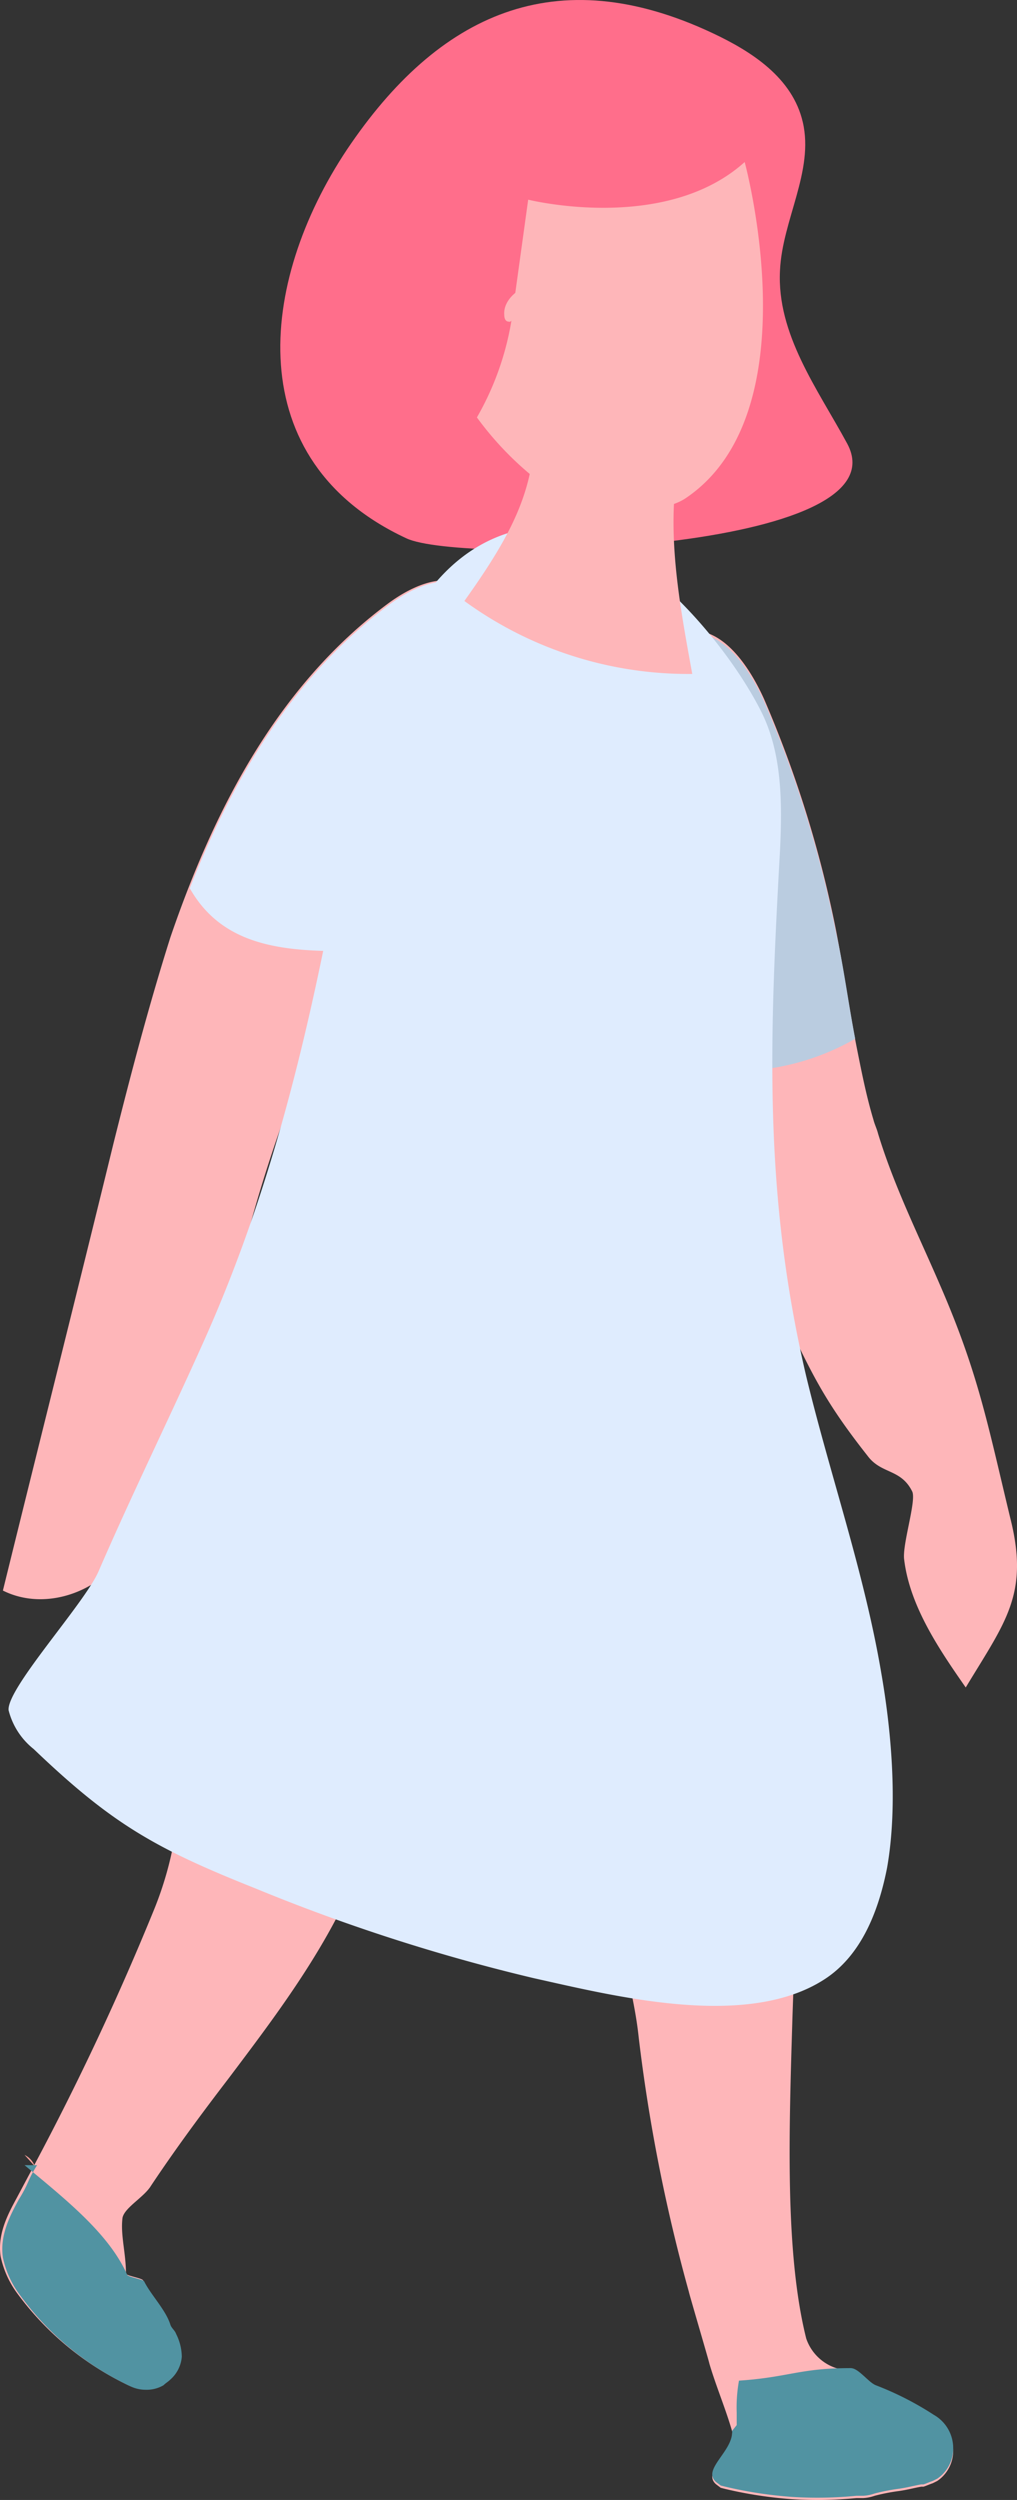 <svg xmlns="http://www.w3.org/2000/svg" width="89.255" height="219.279" viewBox="0 0 89.255 219.279"><rect x="0" y="0" width="89.255" height="219.279" fill="#333333" stroke="none"/><defs><style>.a{fill:#feb6b9;}.b{fill:#ff6e8b;}.c{fill:#dfecfe;}.d{fill:#bacce0;}.e{fill:#5193a2;}.f{fill:#f7a09c;}</style></defs><g transform="translate(-1184.676 -117.487)"><path class="a" d="M1216.831,255.9c-2.2.9-4.4,1.8-6.6,2.9a61.884,61.884,0,0,0-9,5.2,18.568,18.568,0,0,0-2.7,2.2c.6,1.6,1.2,3.2,1.8,4.9,0,.5.1,1,.1,1.5a30.47,30.47,0,0,1-2.2,12.3,239.67,239.67,0,0,1-10.5,22.4h0a26831.258,26831.258,0,0,1-1.6,3c-.7,1.3-1.7,3.1-1.4,5.1a8.356,8.356,0,0,0,1.5,3.3,25.949,25.949,0,0,0,9.7,8,3.08,3.08,0,0,0,1.3.3,2.935,2.935,0,0,0,1.6-.4l.5-.5a3.288,3.288,0,0,0,.8-2,7.058,7.058,0,0,0-.6-2.8c-.4-1.3-1.7-2.6-2.3-3.8-.1-.2-1.5-.4-1.5-.6h0c0-1.8-.5-3.4-.3-4.9.2-.9,1.9-1.8,2.5-2.8,2.2-3.3,4.5-6.4,6.8-9.4,5.5-7.3,11.3-14.9,13.5-24.8C1219.531,269.3,1218.331,262.1,1216.831,255.9Z"/><path class="a" d="M1248.931,330.9c.1,1.8-2.7,3.4-1.4,4.5l.4.3.4.1a36.383,36.383,0,0,0,5.9.9,35.5,35.5,0,0,0,5.6-.1h.6a3.554,3.554,0,0,0,1-.2,17.323,17.323,0,0,1,2-.4c.8-.1,1.5-.3,2.1-.4h.2c.3-.1.5-.2.8-.3l.2-.1.2-.1a3.189,3.189,0,0,0,1.4-2.7,3.646,3.646,0,0,0-1.5-2.9,27.137,27.137,0,0,0-5.1-2.6c-.7-.3-1.5-1.5-2.2-1.5h0a4.13,4.13,0,0,1-4.1-2.8c-1.9-7.6-1.5-18.4-1.2-28.4.2-5.7.4-11,.2-15.4-.1-2.5-.1-4.1-.1-5.5a65.663,65.663,0,0,0-.4-7.9,182.23,182.23,0,0,0-3.1-19.9l-.3-1.5-1.5.1a11.484,11.484,0,0,0-1.9.1c-5.7.3-11.7.5-16.8,2.8l-1.3.6.4,1.4c.6,2.6,1.2,5.3,1.7,7.9.8,4.1,1.7,8.2,2.9,12.3.6,2.3,1.3,4.2,1.9,5.9a59.863,59.863,0,0,1,3.4,13.2c.3,2.2,1.1,5,1.4,7.9a149.159,149.159,0,0,0,4.4,22.3c0,.1,1.8,6.2,1.8,6.3,1,3.4,2.7,6.6,2.7,10.4"/><path class="b" d="M1220.331,164.7c4.8,2.3,43.8,1.2,38.7-8.3-2.6-4.8-6.2-9.6-5.9-15.2.2-4.4,3-8.7,2-13-.9-3.9-4.5-6.2-7.9-7.8-13.8-6.5-24.1-1.7-32.1,10.2C1207.331,142.3,1205.731,157.9,1220.331,164.7Z"/><path class="a" d="M1199.631,199.7c3.9-11.4,9.5-22.1,19-29.2,2-1.5,4.7-2.8,6.9-1.7,3,1.5,2.7,5.9,1.7,9.2a99.074,99.074,0,0,1-8.2,19.6c-1.7,3.2-3.6,6.3-5.4,9.4a45.779,45.779,0,0,0-2.8,5.4c-.2.4-.3.8-.5,1.2h0a126.381,126.381,0,0,0-4.3,13.6,147.807,147.807,0,0,1-9.3,23.9,6.485,6.485,0,0,1-1.6,3.2l-.3.6.2-.4c-2.4,2.9-6.7,4.2-10.1,2.5,3.2-13,6.5-26.1,9.7-39.2C1196.131,211.8,1197.731,205.7,1199.631,199.7Z"/><path class="c" d="M1227.431,178.1a99.074,99.074,0,0,1-8.2,19.6c-.8,1.3-1.6,2.7-2.4,4.1a6.4,6.4,0,0,0-3.4-.9c-5.3-.1-9.6-1.1-12.1-5.5,3.8-9.7,9.1-18.6,17.4-24.8,2-1.5,4.7-2.8,6.9-1.7C1228.631,170.4,1228.331,174.8,1227.431,178.1Z"/><path class="a" d="M1244.531,213.3c-4.3-11.3-7-23-4.2-34.6.6-2.5,1.8-5.2,4.2-5.8,3.3-.8,5.8,2.8,7.2,5.9a100.752,100.752,0,0,1,6.3,20.2c.7,3.6,1.2,7.2,1.9,10.7.4,2,.8,4,1.4,6,.1.4.3.8.4,1.2h0c1.4,4.6,3.5,8.8,5.4,13.2,3.4,7.8,4.2,12.2,6.2,20.5,1.7,6.7-.4,9.1-3.9,14.9-2.3-3.3-4.9-7.1-5.4-11.2-.2-1.3,1.1-5.2.7-6-1-2-2.7-1.5-3.9-3.1-4.5-5.7-5.2-8-8.6-14.9C1249.531,224.8,1246.831,219.1,1244.531,213.3Z"/><path class="d" d="M1243.531,210.7c-3.7-10.4-5.7-21.2-3.2-31.8.6-2.5,1.8-5.2,4.2-5.8,3.3-.8,5.8,2.8,7.2,5.9a100.752,100.752,0,0,1,6.3,20.2c.7,3.1,1.1,6.3,1.7,9.4A21.361,21.361,0,0,1,1243.531,210.7Z"/><path class="c" d="M1257.031,291.1c-6.8,4.4-18.3,1.5-25.5-.1a162.669,162.669,0,0,1-24.5-7.9c-8.8-3.5-12.6-5.7-19.4-12.2a6.314,6.314,0,0,1-2.2-3.4c-.2-1.9,6.7-9.4,7.9-12.2,2.9-6.7,6.2-13.4,9.2-20.1,5.7-12.7,8.9-25.7,11.5-39.3,1.9-10,3.8-28.9,16.1-31.9,8.5-2,18,9.3,21.3,15.8,1.9,3.7,1.9,8.1,1.7,12.3-.9,16.2-1.5,29.9,2.3,46.1,2.1,8.7,5.1,17.2,6.6,26.1.8,4.6,1.5,11.3.5,17C1261.731,285.4,1260.131,289.1,1257.031,291.1Z"/><path class="a" d="M1229.731,144.4l1.3-9.4s12,3,19-3.3c0,0,6,22-5.2,29.5-3.2,2.1-10.1,0-10.1,0v.4a27.968,27.968,0,0,1-8.2-7.5A25.257,25.257,0,0,0,1229.731,144.4Z"/><path class="a" d="M1229.531,145.3c.3,0,0,.5-.2.4-.3,0-.4-.3-.4-.6-.1-1.2,1.1-2.3,2.3-2.6a6.714,6.714,0,0,1,3.7.3,32.909,32.909,0,0,1,6.8,2.6,6.8,6.8,0,0,1,2.9,2.1c1.9,2.6.6,6.1-.1,9.2-1.6,6.5-.3,13.3.9,19.9a33.352,33.352,0,0,1-20-6.4c5.5-7.7,7.2-12,5.6-21.3Z"/><path class="e" d="M1266.631,329.3a27.134,27.134,0,0,0-5.1-2.6c-.7-.3-1.5-1.5-2.2-1.5h0c-4.5,0-5.4.8-9.8,1.1a13.207,13.207,0,0,0-.2,2.8h0v1.1l-.4.5c.1,1.8-2.7,3.4-1.4,4.5l.4.3.4.1a36.387,36.387,0,0,0,5.9.9,35.49,35.49,0,0,0,5.6-.1h.6a3.555,3.555,0,0,0,1-.2,17.322,17.322,0,0,1,2-.4c.8-.1,1.5-.3,2.1-.4h.2c.3-.1.5-.2.8-.3l.2-.1.2-.1a3.189,3.189,0,0,0,1.4-2.7A3.358,3.358,0,0,0,1266.631,329.3Z"/><path class="f" d="M1187.931,307.3c-.3.5-.5,1-.8,1.5a10.933,10.933,0,0,0,.8-1.5Z"/><path class="f" d="M1186.831,306.5l.9,1A1.789,1.789,0,0,0,1186.831,306.5Z"/><path class="e" d="M1200.131,322.2c-.1-.3-.4-.5-.5-.8-.4-1.3-1.7-2.6-2.3-3.8-.1-.2-1.5-.4-1.5-.6h0c-1.6-3.6-5.4-6.6-9-9.6h1.1a10.933,10.933,0,0,0-.8,1.5,10.932,10.932,0,0,1-.8,1.5c-.7,1.3-1.7,3.1-1.4,5.1a8.355,8.355,0,0,0,1.5,3.3,25.194,25.194,0,0,0,9.7,8,3.079,3.079,0,0,0,1.3.3,2.934,2.934,0,0,0,1.6-.4c.2-.2.4-.3.6-.5a2.975,2.975,0,0,0,1-2A4.551,4.551,0,0,0,1200.131,322.2Z"/></g></svg>